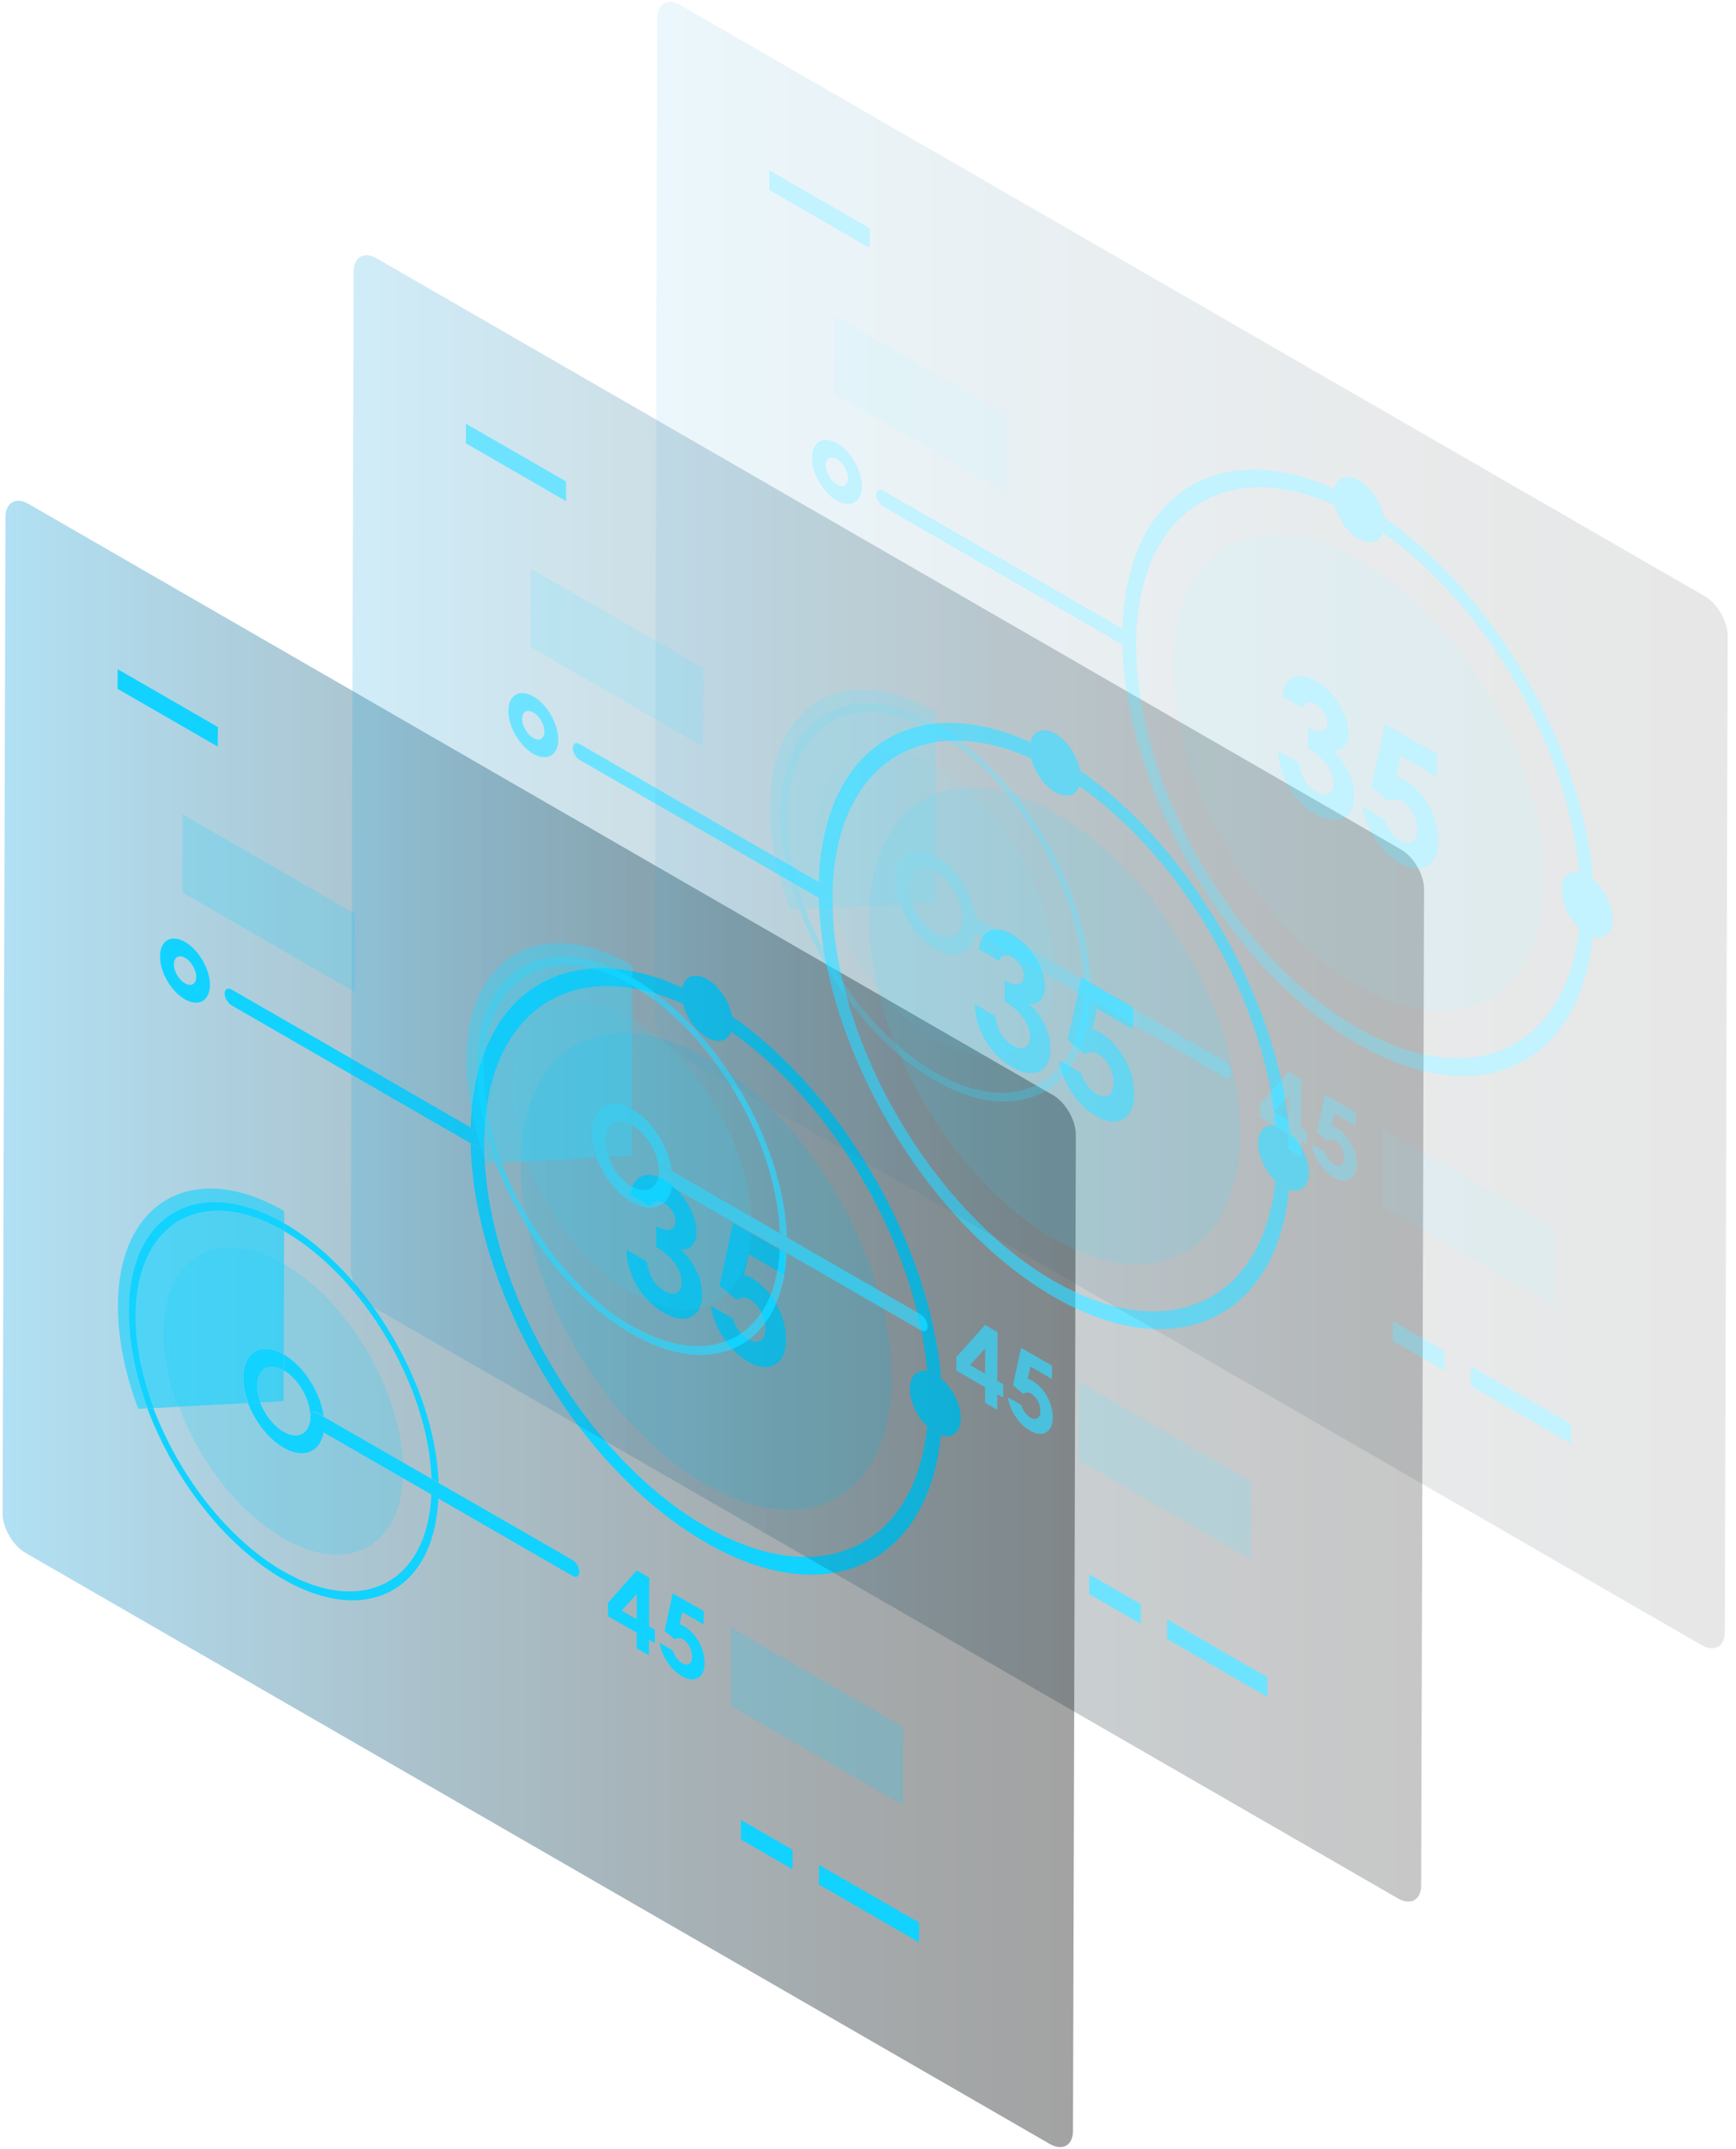 <svg width="181" height="224" viewBox="0 0 181 224" fill="none" xmlns="http://www.w3.org/2000/svg">
<g opacity="0.36">
<path d="M109.767 114.138C111.105 114.904 112.172 116.767 112.172 118.284L111.872 222.113C111.872 223.63 110.789 224.245 109.452 223.479L2.662 161.87C1.339 161.104 0.257 159.242 0.272 157.725L0.572 53.895C0.572 52.379 1.655 51.763 2.978 52.529L109.767 114.138Z" fill="url(#paint0_linear_595_1518)"/>
</g>
<path opacity="0.678" d="M29.585 142.84L29.57 146.055L27.12 146.19C26.894 145.604 26.774 145.003 26.774 144.448C26.789 142.675 28.037 141.954 29.585 142.84Z" fill="#12D2FF"/>
<path d="M29.585 141.188V142.84C28.037 141.954 26.789 142.675 26.789 144.447C26.789 145.003 26.909 145.604 27.135 146.19L25.872 146.25C25.541 145.364 25.346 144.462 25.361 143.606C25.346 140.933 27.255 139.852 29.585 141.188Z" fill="#12D2FF"/>
<path opacity="0.2" d="M29.57 149.269C28.518 148.653 27.586 147.452 27.12 146.19L29.57 146.055L29.585 142.841C31.133 143.727 32.381 145.89 32.381 147.677C32.366 149.434 31.103 150.155 29.57 149.269Z" fill="#12D2FF"/>
<path d="M29.585 141.188C31.674 142.39 33.418 145.153 33.749 147.632L33.087 147.256C32.697 147.031 32.366 147.211 32.366 147.662C32.366 148.112 32.681 148.668 33.087 148.893L33.749 149.269C33.403 151.356 31.644 152.107 29.57 150.906C27.976 149.99 26.578 148.157 25.857 146.235L27.12 146.175C27.586 147.436 28.517 148.653 29.57 149.254C31.103 150.14 32.366 149.419 32.366 147.662C32.366 145.889 31.118 143.726 29.585 142.84V141.188Z" fill="#12D2FF"/>
<path opacity="0.2" d="M29.57 150.921C31.66 152.123 33.404 151.387 33.749 149.284L42.017 154.045C41.626 161.345 36.184 164.183 29.54 160.338C24.835 157.62 20.746 152.258 18.642 146.611L25.872 146.235C26.564 148.173 27.962 150.005 29.57 150.921Z" fill="#12D2FF"/>
<path opacity="0.6" d="M14.147 137.163C14.177 127.386 21.107 123.435 29.63 128.347L29.615 131.756C22.73 127.791 17.138 130.975 17.123 138.875C17.123 141.369 17.664 144.027 18.641 146.64L16.041 146.776C14.808 143.546 14.132 140.242 14.147 137.163Z" fill="#12D2FF"/>
<path opacity="0.2" d="M33.749 147.647C33.418 145.153 31.674 142.405 29.585 141.203L29.6 131.756C36.244 135.586 41.656 144.688 42.002 152.423L33.749 147.647Z" fill="#12D2FF"/>
<path opacity="0.678" d="M29.615 131.741L29.585 141.188C27.255 139.852 25.346 140.933 25.331 143.607C25.331 144.448 25.511 145.364 25.842 146.25L18.611 146.625C17.634 144.027 17.093 141.354 17.093 138.86C17.138 130.96 22.73 127.776 29.615 131.741Z" fill="#12D2FF"/>
<path d="M29.525 163.778C37.793 168.554 44.587 164.949 44.978 155.772L45.7 156.193C45.294 165.82 38.184 169.605 29.51 164.604C23.407 161.089 18.1 154.12 15.364 146.806L15.996 146.776C18.626 153.76 23.707 160.413 29.525 163.778Z" fill="#12D2FF"/>
<path d="M29.63 127.506V128.332C21.122 123.42 14.177 127.386 14.147 137.148C14.132 140.227 14.823 143.531 16.026 146.761L15.394 146.791C14.132 143.411 13.425 139.957 13.425 136.728C13.44 126.514 20.716 122.384 29.63 127.506Z" fill="#12D2FF"/>
<path opacity="0.6" d="M12.298 136.097C12.328 125.223 20.145 120.762 29.63 126.229V127.521C20.716 122.384 13.455 126.514 13.425 136.743C13.41 139.972 14.132 143.426 15.394 146.806L14.417 146.851C13.004 143.126 12.283 139.431 12.298 136.097Z" fill="#12D2FF"/>
<path d="M44.993 154.12C44.647 144.508 37.898 133.108 29.63 128.332V127.506C38.304 132.507 45.369 144.478 45.73 154.541L44.993 154.12Z" fill="#12D2FF"/>
<path d="M59.68 162.606C60.085 162.831 60.401 163.387 60.401 163.853C60.401 164.303 60.07 164.499 59.68 164.258L45.715 156.208L44.993 155.787L42.017 154.075L33.749 149.314L33.087 148.938C32.697 148.713 32.366 148.157 32.366 147.707C32.366 147.256 32.697 147.061 33.087 147.301L33.749 147.677L42.017 152.438L44.993 154.15L45.715 154.571L59.68 162.606Z" fill="#12D2FF"/>
<path d="M67.662 169.53L68.278 169.89V171.287L67.662 170.927V172.549L66.384 171.813V170.191L63.393 168.464V167.067L66.384 163.702L67.692 164.453L67.662 169.53ZM66.384 168.794L66.399 166.151L64.821 167.893L66.384 168.794Z" fill="#12D2FF"/>
<path d="M49.773 117.923C50.164 118.149 50.495 118.704 50.495 119.17C50.495 119.62 50.164 119.816 49.773 119.575L49.067 119.17L24.143 104.796C23.752 104.571 23.422 104.015 23.422 103.565C23.422 103.099 23.752 102.919 24.143 103.144L49.067 117.518L49.773 117.923Z" fill="#12D2FF"/>
<path d="M81.837 130.585V132.913L78.079 130.75L77.598 132.883C77.734 132.913 77.854 132.958 77.974 133.003C78.109 133.063 78.23 133.123 78.335 133.183C79.372 133.784 80.244 134.685 80.935 135.901C81.627 137.118 81.958 138.365 81.958 139.641C81.958 140.933 81.567 141.789 80.8 142.24C80.034 142.675 79.101 142.585 78.004 141.954C77.027 141.384 76.185 140.572 75.479 139.536C74.772 138.485 74.321 137.343 74.096 136.097L76.396 137.418C76.576 137.929 76.802 138.38 77.087 138.755C77.373 139.146 77.688 139.431 78.049 139.626C78.53 139.912 78.951 139.942 79.297 139.746C79.628 139.536 79.808 139.116 79.808 138.5C79.808 137.884 79.658 137.298 79.342 136.713C79.026 136.142 78.65 135.721 78.2 135.466C77.959 135.331 77.719 135.256 77.493 135.271C77.267 135.271 77.027 135.346 76.802 135.496L75.013 134.009L76.426 127.476L81.837 130.585Z" fill="#12D2FF"/>
<path d="M97.516 149.344C97.711 149.464 97.922 149.554 98.102 149.614C96.764 163.041 86.257 168.103 73.57 160.774C60.251 153.084 49.398 134.595 49.067 119.185L49.773 119.59C50.164 119.816 50.495 119.635 50.495 119.185C50.45 133.844 60.807 151.762 73.585 159.121C85.505 166 95.381 161.284 96.674 148.698C96.93 148.953 97.215 149.164 97.516 149.344Z" fill="#12D2FF"/>
<path opacity="0.2" d="M73.705 110.323C84.393 116.481 93.021 131.426 92.976 143.697C92.946 155.952 84.257 160.894 73.57 154.736C62.882 148.578 54.253 133.649 54.298 121.378C54.328 109.107 63.017 104.15 73.705 110.323ZM72.036 137.253C72.803 136.878 73.179 136.082 73.179 134.895C73.179 134.084 72.983 133.273 72.592 132.447C72.202 131.621 71.66 130.9 70.954 130.239C71.48 130.254 71.886 130.089 72.171 129.774C72.457 129.458 72.592 128.993 72.592 128.407C72.592 127.461 72.277 126.454 71.63 125.403C70.999 124.352 70.202 123.54 69.255 123C68.203 122.384 67.316 122.294 66.609 122.729C66.113 123.03 65.798 123.646 65.677 124.547L67.782 125.763C67.887 125.478 68.053 125.283 68.308 125.223C68.564 125.148 68.849 125.208 69.165 125.388C69.511 125.598 69.796 125.868 70.022 126.244C70.247 126.619 70.353 126.965 70.353 127.325C70.353 127.596 70.277 127.821 70.127 127.986C69.992 128.151 69.781 128.227 69.526 128.212C69.27 128.212 68.879 128.076 68.353 127.821V129.969C69.21 130.479 69.856 131.065 70.323 131.741C70.773 132.417 70.999 133.048 70.999 133.649C70.999 134.189 70.834 134.565 70.503 134.745C70.157 134.925 69.736 134.865 69.225 134.58C68.729 134.294 68.338 133.889 68.007 133.378C67.692 132.868 67.481 132.237 67.391 131.501L65.227 130.254C65.287 131.621 65.677 132.898 66.369 134.084C67.061 135.271 67.977 136.172 69.09 136.818C70.292 137.493 71.269 137.644 72.036 137.253ZM80.815 142.24C81.582 141.789 81.957 140.933 81.973 139.641C81.973 138.365 81.627 137.118 80.95 135.901C80.259 134.685 79.402 133.784 78.35 133.183C78.23 133.123 78.109 133.048 77.989 133.003C77.869 132.958 77.733 132.913 77.613 132.883L78.094 130.75L81.852 132.913V130.585L76.456 127.476L75.043 134.009L76.832 135.496C77.057 135.361 77.282 135.286 77.523 135.271C77.749 135.271 77.989 135.331 78.23 135.466C78.68 135.721 79.056 136.142 79.372 136.713C79.688 137.298 79.838 137.884 79.838 138.5C79.838 139.131 79.658 139.536 79.327 139.746C78.981 139.942 78.575 139.912 78.079 139.626C77.733 139.431 77.418 139.146 77.117 138.755C76.832 138.38 76.591 137.929 76.426 137.418L74.126 136.097C74.336 137.328 74.802 138.485 75.509 139.536C76.2 140.572 77.057 141.384 78.034 141.954C79.116 142.585 80.033 142.675 80.815 142.24Z" fill="#12D2FF"/>
<path d="M96.674 142.931C95.547 129.894 86.993 115.1 76.23 107.545C76.32 107.289 76.381 106.989 76.381 106.644C76.381 106.418 76.365 106.178 76.32 105.938C87.82 113.958 96.96 129.774 98.132 143.666C97.937 143.501 97.742 143.366 97.546 143.246C97.23 143.081 96.945 142.976 96.674 142.931Z" fill="#12D2FF"/>
<path d="M69.285 123.015C70.232 123.555 71.014 124.367 71.66 125.418C72.292 126.484 72.622 127.476 72.622 128.422C72.622 129.008 72.472 129.473 72.201 129.789C71.916 130.104 71.51 130.269 70.984 130.254C71.69 130.9 72.232 131.636 72.622 132.462C73.013 133.288 73.209 134.099 73.209 134.91C73.209 136.097 72.818 136.893 72.066 137.268C71.3 137.644 70.323 137.508 69.15 136.818C68.037 136.172 67.136 135.271 66.429 134.084C65.723 132.898 65.347 131.621 65.287 130.254L67.451 131.501C67.541 132.237 67.752 132.868 68.068 133.378C68.383 133.904 68.789 134.294 69.285 134.58C69.796 134.88 70.217 134.925 70.563 134.745C70.894 134.565 71.059 134.189 71.059 133.649C71.059 133.048 70.834 132.417 70.383 131.741C69.932 131.065 69.27 130.479 68.413 129.969V127.821C68.939 128.076 69.33 128.212 69.586 128.212C69.841 128.227 70.052 128.151 70.187 127.986C70.338 127.821 70.413 127.596 70.413 127.325C70.413 126.965 70.307 126.604 70.082 126.244C69.856 125.883 69.571 125.598 69.225 125.388C68.909 125.208 68.624 125.148 68.368 125.223C68.113 125.298 67.947 125.478 67.842 125.763L65.738 124.547C65.843 123.646 66.159 123.03 66.67 122.729C67.346 122.309 68.233 122.399 69.285 123.015Z" fill="#12D2FF"/>
<path d="M71.209 104.646C59.62 99.404 50.525 105.487 50.495 119.17C50.495 118.704 50.179 118.149 49.773 117.923L49.067 117.518C49.473 103.535 59.018 97.422 71.134 102.949C71.089 103.144 71.074 103.355 71.074 103.58C71.059 103.925 71.119 104.286 71.209 104.646Z" fill="#12D2FF"/>
<path d="M19.288 98.188C20.731 99.014 21.888 101.026 21.888 102.679C21.888 104.316 20.716 104.992 19.273 104.165C17.845 103.339 16.672 101.327 16.687 99.69C16.687 98.023 17.86 97.362 19.288 98.188ZM19.288 102.498C19.934 102.874 20.445 102.573 20.46 101.838C20.46 101.102 19.949 100.2 19.303 99.84C18.656 99.464 18.145 99.765 18.13 100.501C18.115 101.237 18.641 102.138 19.288 102.498Z" fill="#12D2FF"/>
<path opacity="0.2" d="M36.996 95.244L36.966 103.385L19.002 93.021L19.032 84.881L36.996 95.244Z" fill="#12D2FF"/>
<path opacity="0.2" d="M94.164 180.014L94.149 188.169L76.17 177.791L76.2 169.65L94.164 180.014Z" fill="#12D2FF"/>
<path d="M73.374 167.938V169.335L71.134 168.043L70.849 169.32C70.924 169.335 70.999 169.365 71.074 169.395C71.149 169.425 71.224 169.455 71.3 169.5C71.916 169.86 72.442 170.401 72.848 171.122C73.254 171.843 73.464 172.594 73.464 173.345C73.464 174.111 73.239 174.637 72.773 174.892C72.322 175.147 71.766 175.102 71.104 174.727C70.518 174.381 70.022 173.916 69.601 173.285C69.18 172.654 68.909 171.978 68.774 171.242L70.142 172.038C70.247 172.354 70.383 172.609 70.548 172.834C70.728 173.075 70.909 173.24 71.119 173.36C71.405 173.525 71.66 173.555 71.856 173.42C72.066 173.3 72.156 173.045 72.156 172.669C72.156 172.309 72.066 171.948 71.886 171.618C71.691 171.272 71.465 171.032 71.194 170.867C71.059 170.792 70.909 170.747 70.773 170.747C70.638 170.747 70.503 170.792 70.368 170.882L69.3 169.996L70.142 166.091L73.374 167.938Z" fill="#12D2FF"/>
<path d="M73.735 102.063C74.998 102.799 76.05 104.421 76.321 105.938C76.366 106.178 76.381 106.418 76.381 106.643C76.381 106.989 76.336 107.289 76.23 107.545C75.87 108.536 74.877 108.821 73.72 108.16C72.547 107.485 71.57 106.058 71.21 104.646C71.119 104.285 71.074 103.925 71.074 103.58C71.074 103.354 71.104 103.144 71.135 102.949C71.405 101.747 72.457 101.342 73.735 102.063Z" fill="#12D2FF"/>
<path d="M97.531 143.261C97.726 143.381 97.937 143.516 98.117 143.682C99.305 144.673 100.177 146.385 100.177 147.842C100.177 149.284 99.29 149.99 98.102 149.614C97.907 149.554 97.711 149.464 97.516 149.344C97.215 149.179 96.93 148.953 96.659 148.683C95.622 147.677 94.87 146.1 94.87 144.763C94.87 143.426 95.637 142.72 96.674 142.916C96.945 142.976 97.23 143.081 97.531 143.261Z" fill="#12D2FF"/>
<path d="M95.832 200.41L95.817 202.467L85.37 196.43L85.385 194.387L95.832 200.41Z" fill="#12D2FF"/>
<path d="M22.715 75.779L22.7 77.822L12.253 71.799L12.268 69.756L22.715 75.779Z" fill="#12D2FF"/>
<path d="M82.634 192.81V194.853L77.252 191.744V189.701L82.634 192.81Z" fill="#12D2FF"/>
<g opacity="0.61">
<g opacity="0.36">
<path d="M146.07 88.545C147.408 89.311 148.476 91.174 148.476 92.691L148.175 196.52C148.175 198.037 147.093 198.652 145.755 197.886L38.965 136.277C37.642 135.511 36.56 133.648 36.575 132.132L36.876 28.302C36.876 26.785 37.958 26.17 39.281 26.936L146.07 88.545Z" fill="url(#paint1_linear_595_1518)"/>
</g>
<path opacity="0.678" d="M65.888 117.262L65.873 120.476L63.423 120.611C63.197 120.026 63.077 119.425 63.077 118.869C63.092 117.082 64.355 116.376 65.888 117.262Z" fill="#12D2FF"/>
<path d="M65.903 115.61V117.262C64.355 116.376 63.107 117.097 63.107 118.869C63.107 119.425 63.227 120.026 63.453 120.611L62.19 120.671C61.859 119.785 61.664 118.884 61.679 118.028C61.649 115.34 63.558 114.258 65.903 115.61Z" fill="#12D2FF"/>
<path opacity="0.2" d="M65.888 123.675C64.836 123.06 63.904 121.858 63.438 120.596L65.888 120.461L65.903 117.247C67.451 118.133 68.699 120.296 68.699 122.083C68.684 123.856 67.421 124.562 65.888 123.675Z" fill="#12D2FF"/>
<path d="M65.903 115.61C67.993 116.811 69.736 119.575 70.067 122.053L69.406 121.678C69.015 121.452 68.684 121.633 68.684 122.083C68.684 122.534 69 123.09 69.406 123.315L70.067 123.69C69.721 125.778 67.962 126.529 65.888 125.327C64.294 124.411 62.897 122.579 62.175 120.656L63.438 120.596C63.904 121.858 64.836 123.074 65.888 123.675C67.421 124.561 68.684 123.84 68.684 122.083C68.684 120.311 67.436 118.148 65.903 117.262V115.61Z" fill="#12D2FF"/>
<path opacity="0.2" d="M65.873 125.343C67.963 126.544 69.706 125.808 70.052 123.705L78.32 128.467C77.929 135.766 72.487 138.605 65.843 134.76C61.138 132.041 57.049 126.679 54.944 121.032L62.175 120.656C62.882 122.579 64.28 124.411 65.873 125.343Z" fill="#12D2FF"/>
<path opacity="0.6" d="M50.45 111.57C50.48 101.792 57.41 97.842 65.933 102.753L65.918 106.163C59.033 102.198 53.441 105.382 53.426 113.282C53.426 115.775 53.967 118.434 54.944 121.047L52.344 121.182C51.126 117.953 50.45 114.649 50.45 111.57Z" fill="#12D2FF"/>
<path opacity="0.2" d="M70.067 122.053C69.736 119.56 67.993 116.812 65.903 115.61L65.918 106.163C72.562 109.993 77.974 119.095 78.32 126.83L70.067 122.053Z" fill="#12D2FF"/>
<path opacity="0.678" d="M65.918 106.163L65.888 115.61C63.558 114.273 61.649 115.355 61.634 118.028C61.634 118.869 61.814 119.785 62.145 120.672L54.914 121.047C53.937 118.449 53.396 115.775 53.396 113.282C53.441 105.382 59.048 102.198 65.918 106.163Z" fill="#12D2FF"/>
<path d="M65.843 138.199C74.111 142.975 80.905 139.371 81.296 130.194L82.018 130.614C81.612 140.242 74.502 144.027 65.828 139.025C59.725 135.511 54.418 128.542 51.682 121.227L52.314 121.197C54.944 128.181 60.01 134.835 65.843 138.199Z" fill="#12D2FF"/>
<path d="M65.933 101.927V102.753C57.425 97.842 50.48 101.807 50.45 111.57C50.435 114.649 51.126 117.953 52.329 121.182L51.697 121.212C50.435 117.833 49.728 114.378 49.728 111.149C49.758 100.921 57.034 96.791 65.933 101.927Z" fill="#12D2FF"/>
<path opacity="0.6" d="M48.616 110.503C48.646 99.629 56.463 95.169 65.948 100.636V101.927C57.034 96.791 49.773 100.921 49.743 111.149C49.728 114.378 50.45 117.833 51.712 121.212L50.735 121.257C49.322 117.532 48.601 113.838 48.616 110.503Z" fill="#12D2FF"/>
<path d="M81.311 128.542C80.965 118.929 74.216 107.529 65.948 102.753V101.927C74.622 106.929 81.687 118.899 82.048 128.962L81.311 128.542Z" fill="#12D2FF"/>
<path d="M95.998 137.013C96.404 137.238 96.719 137.794 96.719 138.259C96.719 138.71 96.388 138.905 95.998 138.665L82.033 130.614L81.311 130.194L78.335 128.482L70.067 123.72L69.406 123.345C69.015 123.12 68.684 122.564 68.684 122.113C68.684 121.663 69.015 121.468 69.406 121.708L70.067 122.083L78.335 126.844L81.311 128.557L82.033 128.977L95.998 137.013Z" fill="#12D2FF"/>
<path d="M103.98 143.937L104.596 144.297V145.694L103.98 145.333V146.956L102.702 146.22V144.598L99.711 142.87V141.473L102.702 138.109L104.01 138.86L103.98 143.937ZM102.702 143.201L102.717 140.557L101.139 142.3L102.702 143.201Z" fill="#12D2FF"/>
<path d="M86.076 92.345C86.467 92.57 86.798 93.126 86.798 93.591C86.798 94.042 86.467 94.237 86.076 93.997L85.37 93.591L60.446 79.218C60.056 78.993 59.725 78.437 59.725 77.986C59.725 77.521 60.056 77.341 60.446 77.566L85.37 91.939L86.076 92.345Z" fill="#12D2FF"/>
<path d="M118.14 104.991V107.319L114.382 105.157L113.901 107.289C114.036 107.319 114.157 107.364 114.277 107.409C114.412 107.47 114.533 107.53 114.638 107.59C115.675 108.19 116.547 109.092 117.238 110.308C117.93 111.525 118.261 112.771 118.261 114.048C118.261 115.34 117.87 116.196 117.103 116.646C116.336 117.082 115.404 116.992 114.307 116.361C113.33 115.79 112.488 114.979 111.782 113.943C111.075 112.892 110.624 111.75 110.399 110.503L112.699 111.825C112.879 112.336 113.104 112.786 113.39 113.162C113.676 113.552 113.991 113.838 114.352 114.033C114.833 114.318 115.254 114.348 115.6 114.153C115.931 113.943 116.111 113.522 116.111 112.907C116.111 112.291 115.961 111.705 115.645 111.119C115.329 110.549 114.953 110.128 114.502 109.873C114.262 109.737 114.021 109.662 113.796 109.677C113.57 109.677 113.33 109.752 113.104 109.903L111.316 108.416L112.729 101.882L118.14 104.991Z" fill="#12D2FF"/>
<path d="M133.819 123.75C134.014 123.871 134.225 123.961 134.405 124.021C133.067 137.448 122.56 142.51 109.873 135.18C96.554 127.49 85.701 109.001 85.37 93.592L86.076 93.997C86.467 94.222 86.798 94.042 86.798 93.592C86.753 108.25 97.11 126.169 109.888 133.528C121.808 140.407 131.684 135.691 132.977 123.105C133.233 123.36 133.518 123.585 133.819 123.75Z" fill="#12D2FF"/>
<path opacity="0.2" d="M110.023 84.73C120.711 90.888 129.34 105.832 129.294 118.103C129.264 130.359 120.576 135.3 109.888 129.142C99.2 122.985 90.571 108.055 90.601 95.784C90.646 83.514 99.335 78.572 110.023 84.73ZM108.354 111.675C109.121 111.299 109.497 110.503 109.497 109.317C109.497 108.506 109.301 107.695 108.911 106.869C108.52 106.043 107.979 105.322 107.272 104.661C107.798 104.676 108.204 104.511 108.49 104.195C108.775 103.88 108.911 103.414 108.911 102.829C108.911 101.882 108.595 100.876 107.948 99.825C107.317 98.773 106.52 97.962 105.573 97.421C104.521 96.806 103.634 96.716 102.928 97.151C102.432 97.452 102.116 98.067 101.996 98.969L104.1 100.185C104.205 99.9 104.371 99.704 104.626 99.644C104.882 99.569 105.167 99.629 105.483 99.81C105.829 100.02 106.115 100.29 106.34 100.666C106.565 101.026 106.671 101.387 106.671 101.747C106.671 102.017 106.596 102.243 106.445 102.408C106.31 102.573 106.1 102.648 105.844 102.633C105.588 102.633 105.198 102.498 104.671 102.243V104.391C105.528 104.901 106.175 105.487 106.641 106.163C107.092 106.839 107.317 107.469 107.317 108.07C107.317 108.611 107.152 108.986 106.821 109.167C106.475 109.347 106.054 109.287 105.543 109.001C105.047 108.716 104.656 108.311 104.326 107.8C104.01 107.289 103.8 106.658 103.709 105.923L101.545 104.676C101.605 106.043 101.996 107.319 102.687 108.506C103.394 109.692 104.296 110.594 105.408 111.239C106.611 111.915 107.588 112.05 108.354 111.675ZM117.118 116.646C117.885 116.196 118.261 115.34 118.276 114.048C118.276 112.771 117.93 111.525 117.253 110.308C116.562 109.092 115.705 108.19 114.653 107.59C114.533 107.53 114.412 107.454 114.292 107.409C114.172 107.364 114.037 107.319 113.916 107.289L114.397 105.157L118.155 107.319V104.991L112.759 101.882L111.346 108.416L113.135 109.903C113.36 109.752 113.586 109.692 113.826 109.677C114.052 109.677 114.292 109.737 114.533 109.873C114.984 110.128 115.359 110.548 115.675 111.119C115.991 111.705 116.141 112.291 116.141 112.907C116.141 113.537 115.961 113.943 115.63 114.153C115.284 114.348 114.878 114.318 114.382 114.033C114.037 113.838 113.721 113.552 113.42 113.162C113.135 112.786 112.894 112.336 112.729 111.825L110.429 110.503C110.639 111.735 111.105 112.892 111.812 113.943C112.503 114.979 113.36 115.79 114.337 116.361C115.42 116.992 116.352 117.082 117.118 116.646Z" fill="#12D2FF"/>
<path d="M132.992 117.337C131.865 104.3 123.311 89.506 112.548 81.952C112.639 81.696 112.699 81.396 112.699 81.05C112.699 80.825 112.684 80.585 112.639 80.344C124.138 88.365 133.278 104.18 134.45 118.073C134.255 117.908 134.06 117.773 133.864 117.653C133.548 117.502 133.248 117.382 132.992 117.337Z" fill="#12D2FF"/>
<path d="M105.603 97.421C106.55 97.962 107.332 98.773 107.978 99.825C108.61 100.891 108.941 101.882 108.941 102.828C108.941 103.414 108.79 103.88 108.52 104.195C108.234 104.511 107.828 104.676 107.302 104.661C108.009 105.307 108.55 106.043 108.941 106.869C109.331 107.695 109.527 108.506 109.527 109.317C109.527 110.503 109.136 111.299 108.384 111.675C107.618 112.05 106.641 111.915 105.468 111.224C104.356 110.579 103.454 109.677 102.747 108.491C102.041 107.304 101.665 106.028 101.605 104.661L103.769 105.907C103.86 106.643 104.07 107.274 104.386 107.785C104.701 108.311 105.107 108.701 105.603 108.986C106.114 109.287 106.535 109.332 106.881 109.152C107.212 108.971 107.377 108.596 107.377 108.055C107.377 107.454 107.152 106.824 106.701 106.148C106.25 105.472 105.588 104.886 104.731 104.375V102.228C105.258 102.483 105.648 102.618 105.904 102.618C106.16 102.633 106.37 102.558 106.505 102.393C106.656 102.228 106.731 102.002 106.731 101.732C106.731 101.372 106.626 101.011 106.4 100.651C106.175 100.29 105.889 100.005 105.543 99.795C105.228 99.614 104.942 99.554 104.686 99.629C104.431 99.704 104.265 99.885 104.16 100.17L102.056 98.954C102.161 98.052 102.477 97.436 102.988 97.136C103.664 96.716 104.536 96.806 105.603 97.421Z" fill="#12D2FF"/>
<path d="M107.512 79.068C95.922 73.826 86.828 79.909 86.798 93.592C86.798 93.126 86.482 92.57 86.076 92.345L85.37 91.939C85.776 77.956 95.321 71.844 107.437 77.371C107.392 77.566 107.377 77.776 107.377 78.001C107.377 78.332 107.422 78.692 107.512 79.068Z" fill="#12D2FF"/>
<path d="M55.606 72.594C57.049 73.421 58.206 75.433 58.206 77.085C58.206 78.722 57.034 79.398 55.591 78.572C54.163 77.746 52.99 75.734 53.005 74.096C53.005 72.444 54.178 71.768 55.606 72.594ZM55.591 76.92C56.237 77.296 56.748 76.995 56.763 76.259C56.763 75.523 56.252 74.622 55.606 74.262C54.959 73.886 54.448 74.186 54.433 74.922C54.433 75.643 54.959 76.545 55.591 76.92Z" fill="#12D2FF"/>
<path opacity="0.2" d="M73.314 69.651L73.284 77.806L55.32 67.443L55.335 59.287L73.314 69.651Z" fill="#12D2FF"/>
<path opacity="0.2" d="M130.482 154.435L130.452 162.576L112.488 152.212L112.503 144.057L130.482 154.435Z" fill="#12D2FF"/>
<path d="M109.677 142.345V143.742L107.437 142.45L107.152 143.726C107.227 143.742 107.302 143.772 107.377 143.802C107.452 143.832 107.528 143.862 107.603 143.907C108.219 144.267 108.745 144.808 109.151 145.529C109.557 146.25 109.767 147.001 109.767 147.752C109.767 148.518 109.542 149.043 109.076 149.299C108.625 149.554 108.069 149.509 107.407 149.133C106.821 148.788 106.325 148.322 105.904 147.692C105.483 147.061 105.213 146.385 105.077 145.649L106.46 146.445C106.565 146.76 106.701 147.016 106.866 147.241C107.047 147.481 107.227 147.647 107.437 147.767C107.723 147.932 107.979 147.962 108.174 147.827C108.384 147.707 108.475 147.451 108.475 147.076C108.475 146.715 108.384 146.355 108.204 146.024C108.009 145.679 107.783 145.439 107.513 145.273C107.377 145.198 107.227 145.153 107.092 145.153C106.956 145.153 106.821 145.198 106.686 145.289L105.618 144.402L106.46 140.497L109.677 142.345Z" fill="#12D2FF"/>
<path d="M110.038 76.484C111.301 77.22 112.353 78.843 112.623 80.359C112.669 80.6 112.684 80.84 112.684 81.065C112.684 81.411 112.639 81.711 112.533 81.967C112.173 82.958 111.18 83.243 110.023 82.582C108.85 81.906 107.873 80.48 107.512 79.068C107.422 78.707 107.377 78.347 107.377 78.001C107.377 77.776 107.407 77.566 107.437 77.371C107.708 76.154 108.775 75.749 110.038 76.484Z" fill="#12D2FF"/>
<path d="M133.834 117.668C134.029 117.788 134.24 117.923 134.42 118.088C135.608 119.08 136.48 120.792 136.48 122.249C136.48 123.691 135.593 124.396 134.405 124.021C134.21 123.961 134.014 123.871 133.819 123.751C133.518 123.585 133.233 123.36 132.962 123.09C131.925 122.084 131.173 120.506 131.173 119.17C131.173 117.833 131.94 117.127 132.977 117.322C133.248 117.382 133.548 117.503 133.834 117.668Z" fill="#12D2FF"/>
<path d="M132.135 174.832V176.874L121.688 170.851V168.794L132.135 174.832Z" fill="#12D2FF"/>
<path d="M59.018 50.186V52.243L48.571 46.206V44.163L59.018 50.186Z" fill="#12D2FF"/>
<path d="M118.952 167.217V169.274L113.555 166.165L113.57 164.108L118.952 167.217Z" fill="#12D2FF"/>
</g>
<g opacity="0.26">
<g opacity="0.36">
<path d="M177.728 62.141C179.066 62.907 180.134 64.77 180.134 66.287L179.833 170.116C179.833 171.633 178.751 172.248 177.413 171.482L70.623 109.873C69.3 109.107 68.218 107.244 68.233 105.727L68.534 1.898C68.534 0.381 69.616 -0.234 70.939 0.532L177.728 62.141Z" fill="url(#paint2_linear_595_1518)"/>
</g>
<path opacity="0.678" d="M97.546 90.858L97.531 94.072L95.081 94.208C94.855 93.622 94.735 93.021 94.735 92.465C94.75 90.693 96.013 89.972 97.546 90.858Z" fill="#12D2FF"/>
<path d="M97.561 89.206V90.858C96.013 89.972 94.765 90.693 94.765 92.465C94.765 93.021 94.885 93.622 95.111 94.207L93.848 94.268C93.517 93.382 93.322 92.48 93.337 91.624C93.322 88.951 95.216 87.869 97.561 89.206Z" fill="#12D2FF"/>
<path opacity="0.2" d="M97.546 97.287C96.494 96.671 95.562 95.469 95.096 94.208L97.546 94.073L97.561 90.858C99.109 91.745 100.357 93.907 100.357 95.695C100.342 97.452 99.079 98.173 97.546 97.287Z" fill="#12D2FF"/>
<path d="M97.561 89.206C99.65 90.408 101.394 93.171 101.725 95.649L101.064 95.274C100.673 95.049 100.342 95.229 100.342 95.679C100.342 96.13 100.658 96.686 101.064 96.911L101.725 97.287C101.379 99.374 99.621 100.125 97.546 98.924C95.953 98.007 94.555 96.175 93.833 94.253L95.096 94.192C95.562 95.454 96.494 96.671 97.546 97.272C99.079 98.158 100.342 97.437 100.342 95.679C100.342 93.907 99.094 91.744 97.561 90.858V89.206Z" fill="#12D2FF"/>
<path opacity="0.2" d="M97.531 98.939C99.621 100.14 101.365 99.404 101.71 97.301L109.978 102.063C109.587 109.362 104.146 112.201 97.501 108.356C92.796 105.637 88.707 100.275 86.603 94.628L93.833 94.252C94.54 96.19 95.938 98.007 97.531 98.939Z" fill="#12D2FF"/>
<path opacity="0.6" d="M82.108 85.166C82.138 75.388 89.068 71.438 97.591 76.35L97.576 79.759C90.706 75.794 85.099 78.978 85.084 86.878C85.084 89.371 85.626 92.03 86.603 94.643L84.002 94.778C82.784 91.549 82.108 88.26 82.108 85.166Z" fill="#12D2FF"/>
<path opacity="0.2" d="M101.725 95.664C101.394 93.171 99.65 90.423 97.561 89.221L97.576 79.774C104.22 83.604 109.632 92.706 109.978 100.441L101.725 95.664Z" fill="#12D2FF"/>
<path opacity="0.678" d="M97.591 79.759L97.561 89.206C95.231 87.87 93.322 88.951 93.307 91.624C93.307 92.465 93.487 93.382 93.818 94.268L86.588 94.643C85.61 92.045 85.069 89.371 85.069 86.878C85.114 78.978 90.706 75.794 97.591 79.759Z" fill="#12D2FF"/>
<path d="M97.501 111.795C105.769 116.572 112.563 112.967 112.954 103.79L113.676 104.211C113.27 113.838 106.16 117.623 97.486 112.621C91.383 109.107 86.076 102.138 83.341 94.823L83.972 94.793C86.603 101.777 91.668 108.431 97.501 111.795Z" fill="#12D2FF"/>
<path d="M97.591 75.524V76.35C89.083 71.438 82.138 75.403 82.108 85.166C82.093 88.245 82.784 91.549 83.987 94.778L83.356 94.808C82.093 91.429 81.386 87.975 81.386 84.746C81.416 74.532 88.692 70.387 97.591 75.524Z" fill="#12D2FF"/>
<path opacity="0.6" d="M80.274 84.1C80.304 73.225 88.121 68.765 97.606 74.232V75.523C88.692 70.387 81.431 74.517 81.401 84.745C81.386 87.975 82.108 91.429 83.371 94.808L82.394 94.853C80.98 91.144 80.259 87.434 80.274 84.1Z" fill="#12D2FF"/>
<path d="M112.969 102.138C112.624 92.525 105.874 81.126 97.606 76.35V75.523C106.28 80.525 113.345 92.495 113.706 102.558L112.969 102.138Z" fill="#12D2FF"/>
<path d="M127.656 110.609C128.062 110.834 128.377 111.39 128.377 111.855C128.377 112.306 128.047 112.501 127.656 112.261L113.691 104.211L112.969 103.79L109.993 102.078L101.725 97.317L101.064 96.941C100.673 96.716 100.342 96.16 100.342 95.71C100.342 95.259 100.673 95.064 101.064 95.304L101.725 95.68L109.993 100.441L112.969 102.153L113.691 102.573L127.656 110.609Z" fill="#12D2FF"/>
<path d="M135.638 117.548L136.254 117.908V119.305L135.638 118.945V120.567L134.36 119.831V118.209L131.369 116.481V115.085L134.36 111.72L135.668 112.471L135.638 117.548ZM134.36 116.797L134.375 114.153L132.797 115.896L134.36 116.797Z" fill="#12D2FF"/>
<path d="M117.734 65.941C118.125 66.166 118.456 66.722 118.456 67.188C118.456 67.638 118.125 67.834 117.734 67.593L117.028 67.188L92.104 52.814C91.713 52.589 91.383 52.033 91.383 51.583C91.383 51.117 91.713 50.937 92.104 51.162L117.028 65.536L117.734 65.941Z" fill="#12D2FF"/>
<path d="M149.814 78.602V80.93L146.055 78.768L145.574 80.9C145.71 80.93 145.83 80.975 145.95 81.021C146.086 81.081 146.206 81.141 146.311 81.201C147.348 81.802 148.22 82.703 148.912 83.919C149.603 85.136 149.934 86.382 149.934 87.659C149.934 88.951 149.543 89.807 148.776 90.257C148.01 90.693 147.078 90.603 145.98 89.972C145.003 89.401 144.161 88.59 143.455 87.554C142.748 86.503 142.297 85.361 142.072 84.115L144.372 85.436C144.552 85.947 144.778 86.397 145.063 86.773C145.349 87.163 145.665 87.449 146.025 87.644C146.506 87.93 146.927 87.96 147.273 87.764C147.604 87.554 147.784 87.133 147.784 86.518C147.784 85.902 147.634 85.316 147.318 84.73C147.002 84.16 146.627 83.739 146.176 83.484C145.935 83.349 145.695 83.273 145.469 83.288C145.244 83.288 145.003 83.364 144.778 83.514L142.989 82.027L144.402 75.493L149.814 78.602Z" fill="#12D2FF"/>
<path d="M165.477 97.362C165.673 97.482 165.883 97.572 166.063 97.632C164.726 111.059 154.218 116.121 141.531 108.791C128.212 101.101 117.359 82.612 117.028 67.203L117.734 67.608C118.125 67.834 118.456 67.653 118.456 67.203C118.411 81.862 128.768 99.78 141.546 107.139C153.466 114.018 163.343 109.302 164.635 96.716C164.891 96.956 165.176 97.181 165.477 97.362Z" fill="#12D2FF"/>
<path opacity="0.2" d="M141.681 58.326C152.369 64.484 160.997 79.429 160.967 91.699C160.937 103.955 152.249 108.897 141.561 102.739C130.873 96.581 122.244 81.651 122.289 69.381C122.304 57.11 130.993 52.168 141.681 58.326ZM140.012 85.271C140.779 84.896 141.155 84.1 141.155 82.913C141.155 82.102 140.959 81.291 140.569 80.465C140.178 79.639 139.637 78.918 138.93 78.257C139.456 78.272 139.862 78.107 140.148 77.791C140.433 77.476 140.569 77.01 140.569 76.425C140.569 75.478 140.253 74.472 139.606 73.421C138.975 72.37 138.178 71.558 137.231 71.018C136.179 70.402 135.292 70.312 134.586 70.747C134.09 71.048 133.774 71.664 133.654 72.565L135.758 73.781C135.863 73.496 136.029 73.301 136.284 73.241C136.54 73.165 136.825 73.226 137.141 73.406C137.487 73.616 137.773 73.886 137.998 74.262C138.223 74.622 138.329 74.983 138.329 75.343C138.329 75.614 138.254 75.839 138.103 76.004C137.968 76.169 137.758 76.245 137.502 76.23C137.246 76.23 136.856 76.094 136.329 75.839V77.987C137.186 78.497 137.833 79.083 138.299 79.759C138.75 80.435 138.975 81.066 138.975 81.666C138.975 82.207 138.81 82.583 138.479 82.763C138.133 82.943 137.712 82.883 137.201 82.598C136.705 82.312 136.314 81.907 135.984 81.396C135.668 80.885 135.458 80.255 135.367 79.519L133.203 78.272C133.263 79.639 133.654 80.915 134.345 82.102C135.052 83.289 135.954 84.19 137.066 84.836C138.269 85.511 139.246 85.662 140.012 85.271ZM148.776 90.243C149.543 89.792 149.919 88.936 149.934 87.644C149.934 86.368 149.588 85.121 148.911 83.904C148.22 82.688 147.363 81.787 146.311 81.186C146.191 81.126 146.07 81.051 145.95 81.006C145.83 80.961 145.695 80.915 145.574 80.885L146.055 78.753L149.813 80.915V78.588L144.417 75.478L143.004 82.012L144.793 83.499C145.018 83.349 145.244 83.289 145.484 83.274C145.71 83.274 145.95 83.334 146.191 83.469C146.642 83.724 147.017 84.145 147.333 84.715C147.649 85.301 147.799 85.887 147.799 86.503C147.799 87.133 147.619 87.539 147.288 87.749C146.942 87.945 146.536 87.915 146.04 87.629C145.695 87.434 145.379 87.149 145.078 86.758C144.793 86.383 144.552 85.932 144.387 85.421L142.087 84.1C142.297 85.331 142.763 86.488 143.47 87.539C144.161 88.575 145.018 89.386 145.995 89.957C147.078 90.588 148.01 90.693 148.776 90.243Z" fill="#12D2FF"/>
<path d="M164.65 90.933C163.523 77.897 154.97 63.102 144.206 55.548C144.297 55.292 144.357 54.992 144.357 54.647C144.357 54.421 144.342 54.181 144.297 53.941C155.796 61.961 164.936 77.776 166.109 91.669C165.913 91.504 165.718 91.369 165.522 91.249C165.207 91.099 164.906 90.993 164.65 90.933Z" fill="#12D2FF"/>
<path d="M137.261 71.033C138.208 71.573 138.99 72.385 139.637 73.436C140.268 74.502 140.599 75.494 140.599 76.44C140.599 77.026 140.448 77.491 140.178 77.807C139.892 78.122 139.486 78.287 138.96 78.272C139.667 78.918 140.208 79.654 140.599 80.48C140.989 81.306 141.185 82.117 141.185 82.928C141.185 84.115 140.794 84.911 140.042 85.286C139.276 85.662 138.299 85.527 137.126 84.836C136.014 84.19 135.112 83.289 134.405 82.102C133.699 80.916 133.323 79.639 133.263 78.272L135.427 79.519C135.518 80.255 135.728 80.886 136.044 81.396C136.359 81.922 136.765 82.312 137.261 82.598C137.773 82.898 138.193 82.943 138.539 82.763C138.87 82.583 139.035 82.207 139.035 81.667C139.035 81.066 138.81 80.435 138.359 79.759C137.908 79.083 137.246 78.498 136.39 77.987V75.839C136.916 76.094 137.307 76.23 137.562 76.23C137.818 76.245 138.028 76.169 138.163 76.004C138.314 75.839 138.389 75.614 138.389 75.343C138.389 74.983 138.284 74.623 138.058 74.262C137.833 73.902 137.547 73.616 137.201 73.406C136.886 73.226 136.6 73.166 136.344 73.241C136.089 73.316 135.924 73.496 135.818 73.781L133.714 72.565C133.819 71.664 134.135 71.048 134.646 70.748C135.322 70.327 136.194 70.417 137.261 71.033Z" fill="#12D2FF"/>
<path d="M139.171 52.664C127.581 47.422 118.486 53.505 118.456 67.188C118.456 66.722 118.14 66.166 117.734 65.941L117.028 65.536C117.434 51.553 126.979 45.44 139.095 50.967C139.05 51.162 139.035 51.372 139.035 51.598C139.035 51.943 139.08 52.303 139.171 52.664Z" fill="#12D2FF"/>
<path d="M87.264 46.206C88.707 47.032 89.865 49.044 89.865 50.697C89.865 52.334 88.692 53.01 87.249 52.184C85.821 51.358 84.648 49.345 84.663 47.708C84.663 46.041 85.836 45.38 87.264 46.206ZM87.249 50.516C87.895 50.892 88.406 50.592 88.421 49.856C88.421 49.12 87.91 48.218 87.264 47.858C86.618 47.483 86.106 47.783 86.091 48.519C86.091 49.255 86.618 50.141 87.249 50.516Z" fill="#12D2FF"/>
<path opacity="0.2" d="M104.972 43.262L104.942 51.403L86.978 41.039L86.993 32.899L104.972 43.262Z" fill="#12D2FF"/>
<path opacity="0.2" d="M162.14 128.031L162.11 136.172L144.146 125.808L144.161 117.668L162.14 128.031Z" fill="#12D2FF"/>
<path d="M141.35 115.956V117.353L139.11 116.061L138.825 117.338C138.9 117.353 138.975 117.383 139.05 117.413C139.125 117.443 139.201 117.473 139.276 117.518C139.892 117.878 140.418 118.419 140.824 119.14C141.23 119.861 141.44 120.612 141.44 121.363C141.44 122.129 141.215 122.654 140.749 122.91C140.298 123.165 139.742 123.12 139.08 122.745C138.494 122.399 137.998 121.933 137.577 121.303C137.156 120.672 136.886 119.996 136.75 119.26L138.133 120.056C138.239 120.371 138.374 120.627 138.539 120.852C138.72 121.092 138.9 121.258 139.11 121.378C139.396 121.543 139.652 121.573 139.847 121.438C140.057 121.318 140.148 121.062 140.148 120.687C140.148 120.326 140.057 119.966 139.877 119.636C139.682 119.29 139.456 119.05 139.186 118.885C139.05 118.809 138.9 118.764 138.765 118.764C138.629 118.764 138.494 118.809 138.359 118.9L137.292 118.013L138.133 114.108L141.35 115.956Z" fill="#12D2FF"/>
<path d="M141.696 50.081C142.959 50.817 144.011 52.439 144.282 53.956C144.327 54.196 144.342 54.436 144.342 54.662C144.342 55.007 144.297 55.307 144.191 55.563C143.831 56.554 142.838 56.839 141.681 56.179C140.508 55.503 139.531 54.076 139.171 52.664C139.08 52.304 139.035 51.943 139.035 51.598C139.035 51.372 139.065 51.162 139.095 50.967C139.381 49.765 140.433 49.345 141.696 50.081Z" fill="#12D2FF"/>
<path d="M165.492 91.264C165.688 91.384 165.898 91.519 166.078 91.684C167.266 92.676 168.138 94.388 168.138 95.845C168.138 97.287 167.251 97.993 166.063 97.617C165.868 97.557 165.673 97.467 165.477 97.347C165.176 97.182 164.891 96.956 164.62 96.686C163.583 95.68 162.831 94.103 162.831 92.766C162.831 91.429 163.598 90.723 164.635 90.919C164.906 90.994 165.207 91.099 165.492 91.264Z" fill="#12D2FF"/>
<path d="M163.794 148.428V150.485L153.346 144.448V142.405L163.794 148.428Z" fill="#12D2FF"/>
<path d="M90.676 23.797V25.84L80.229 19.817V17.759L90.676 23.797Z" fill="#12D2FF"/>
<path d="M150.61 140.828V142.871L145.214 139.762L145.229 137.719L150.61 140.828Z" fill="#12D2FF"/>
</g>
<defs>
<linearGradient id="paint0_linear_595_1518" x1="0.262" y1="138.005" x2="112.165" y2="138.005" gradientUnits="userSpaceOnUse">
<stop stop-color="#29ABE2"/>
<stop offset="0.18" stop-color="#1F81AA"/>
<stop offset="0.394" stop-color="#14536E"/>
<stop offset="0.591" stop-color="#0B2F3F"/>
<stop offset="0.764" stop-color="#05161C"/>
<stop offset="0.906" stop-color="#010608"/>
<stop offset="1"/>
</linearGradient>
<linearGradient id="paint1_linear_595_1518" x1="36.575" y1="112.418" x2="148.478" y2="112.418" gradientUnits="userSpaceOnUse">
<stop stop-color="#29ABE2"/>
<stop offset="0.18" stop-color="#1F81AA"/>
<stop offset="0.394" stop-color="#14536E"/>
<stop offset="0.591" stop-color="#0B2F3F"/>
<stop offset="0.764" stop-color="#05161C"/>
<stop offset="0.906" stop-color="#010608"/>
<stop offset="1"/>
</linearGradient>
<linearGradient id="paint2_linear_595_1518" x1="68.234" y1="86.019" x2="180.137" y2="86.019" gradientUnits="userSpaceOnUse">
<stop stop-color="#29ABE2"/>
<stop offset="0.18" stop-color="#1F81AA"/>
<stop offset="0.394" stop-color="#14536E"/>
<stop offset="0.591" stop-color="#0B2F3F"/>
<stop offset="0.764" stop-color="#05161C"/>
<stop offset="0.906" stop-color="#010608"/>
<stop offset="1"/>
</linearGradient>
</defs>
</svg>
